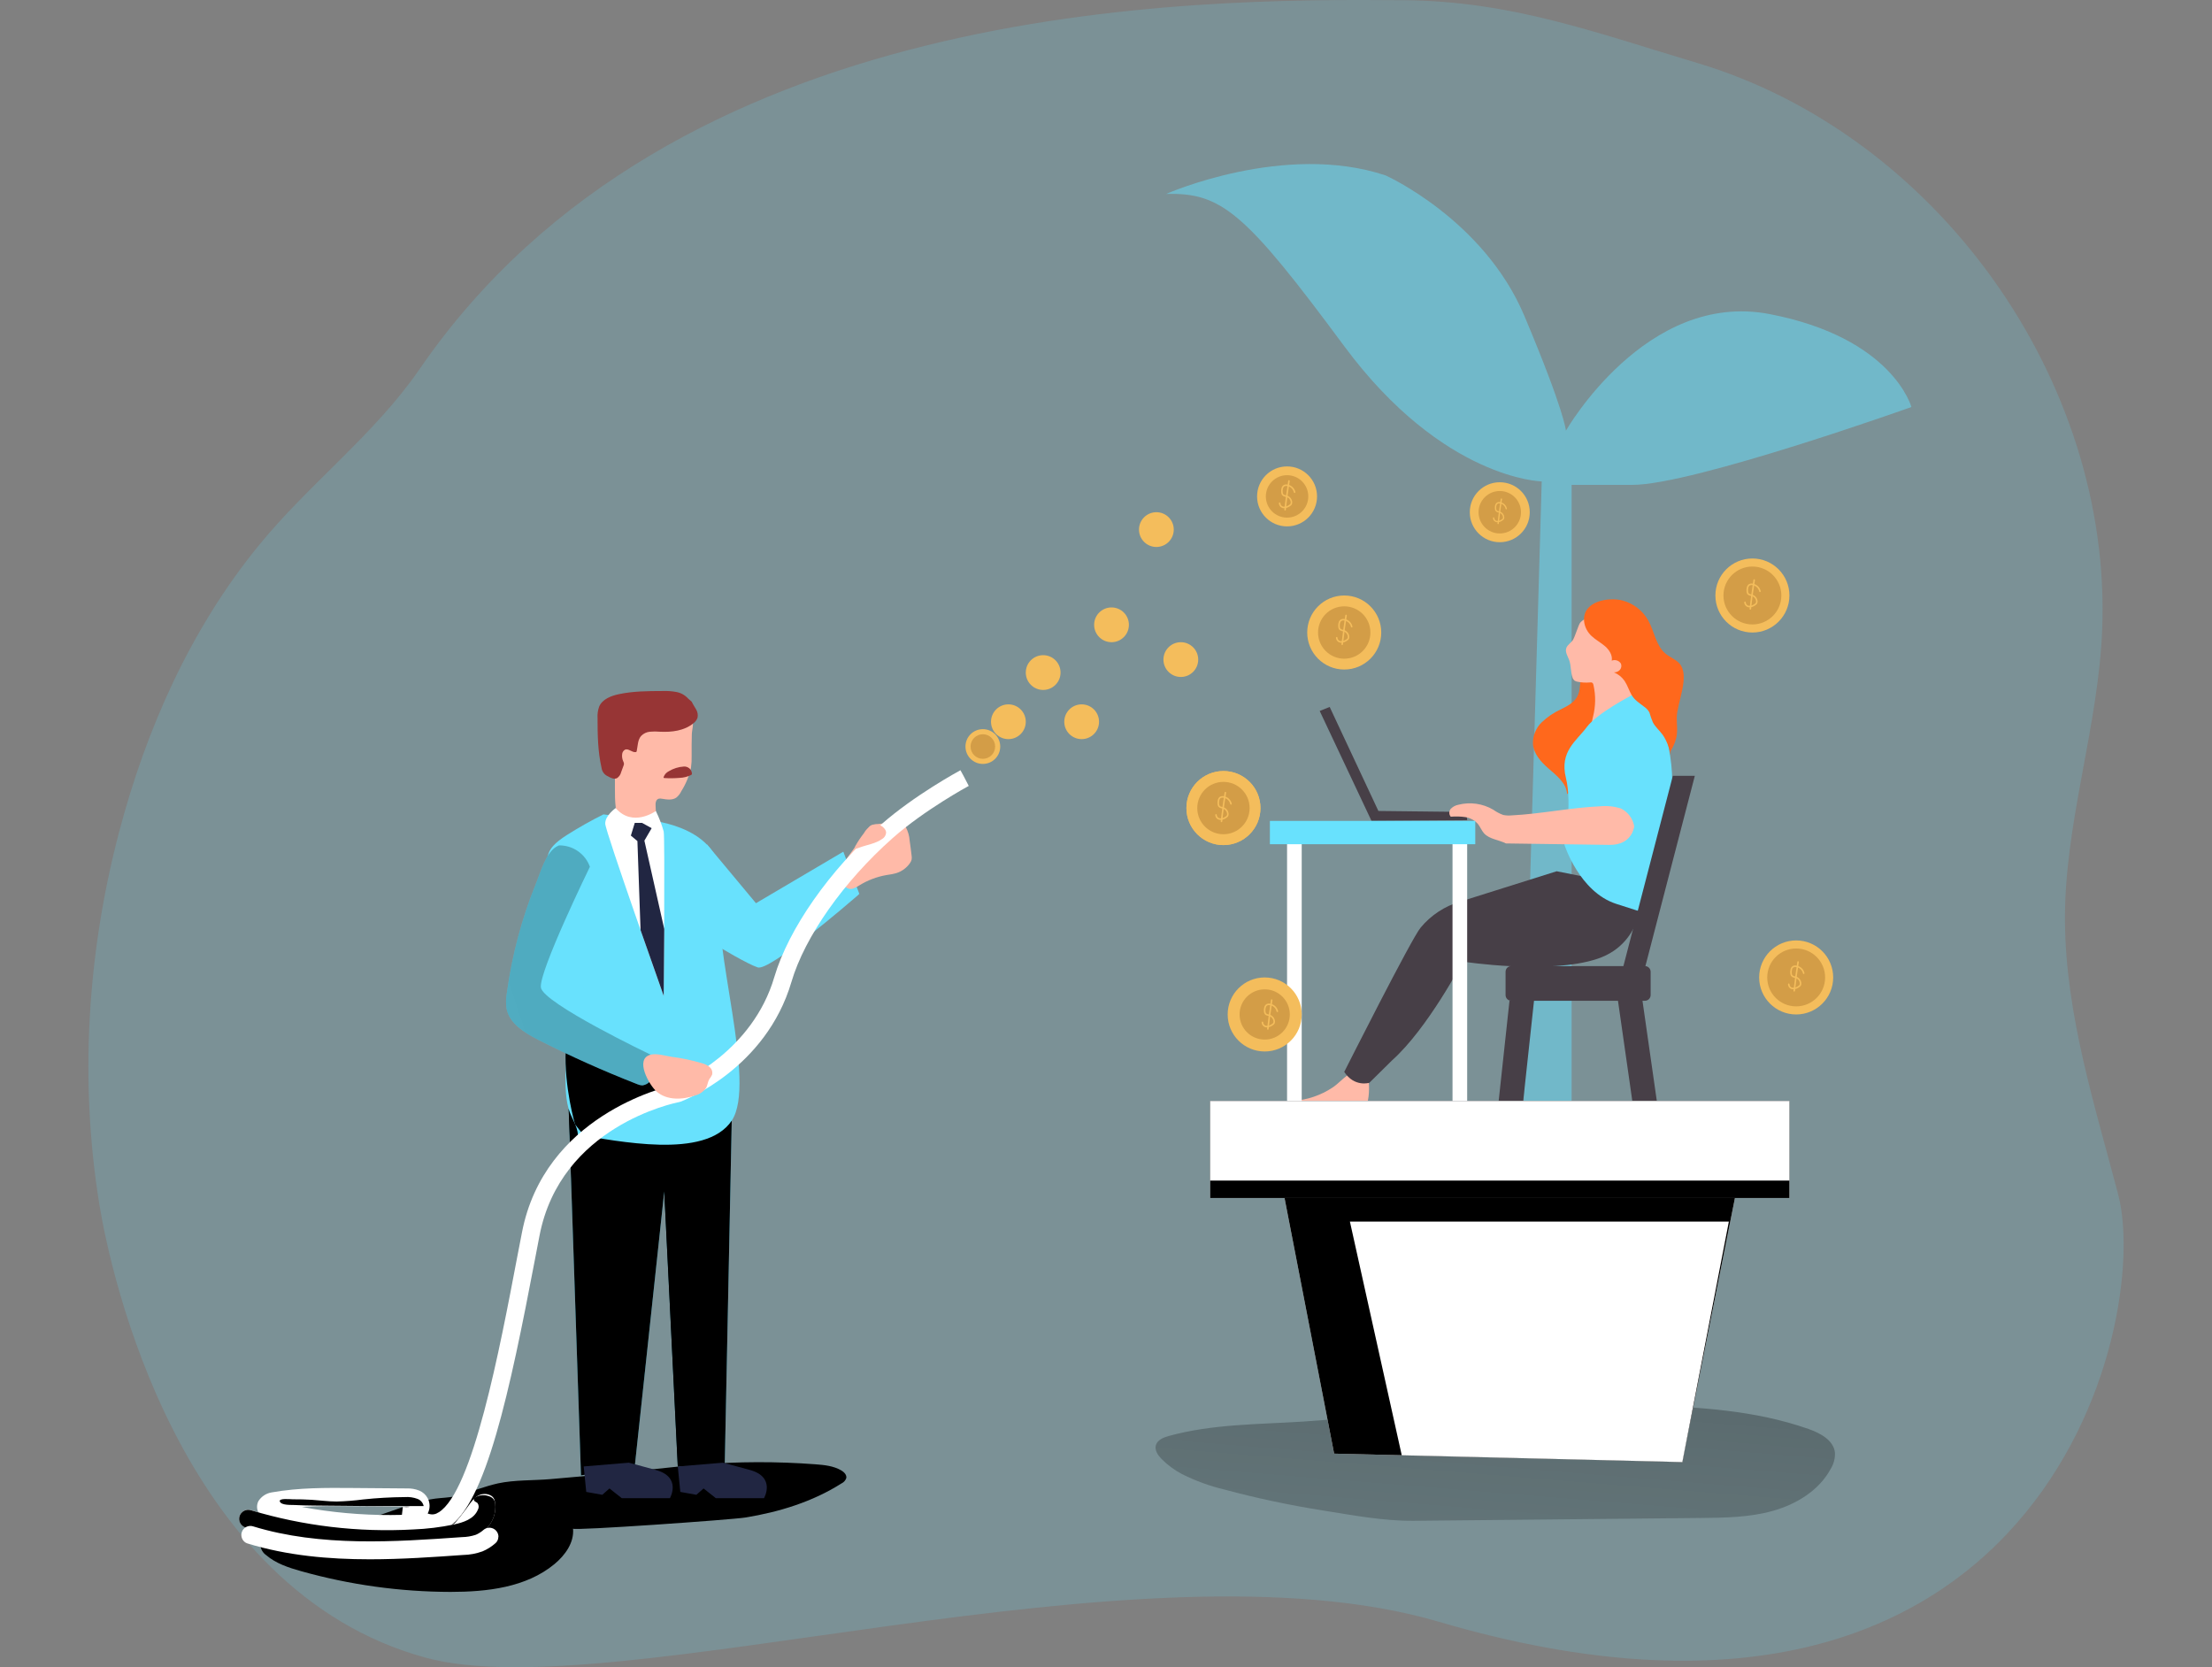 <svg
  width="800"
  height="603"
  viewBox="0 0 800 603"
  fill="none"
  xmlns="http://www.w3.org/2000/svg"
>
  <rect x="0" y="0" width="800" height="603" fill="#808080" stroke="none"/>
  <g clip-path="url(#clip0)">
    <path
      opacity="0.18"
      d="M35.936 435.617C39.95 460.297 64.453 575.096 153.956 599.515C221.729 617.981 411.84 554.617 520.257 586.492C738.321 650.595 778.265 478.492 766.077 432.01C757.589 399.604 747.11 367.104 746.829 333.269C746.547 297.818 758.945 263.066 760.3 227.417C763.72 137.205 700.336 48.641 613.847 22.772C576.832 11.699 546.573 0.407 507.932 0.073C429.523 -0.594 243.459 0.073 151.808 133.399C135.428 157.235 111.644 175.044 93.418 197.461C68.947 227.479 52.817 263.691 43.005 301.165C31.525 344.843 28.71 391.148 35.936 435.617Z"
      fill="#68E1FD"
    />
    <path
      d="M427.459 533.097C432.346 535.558 437.504 537.44 442.828 538.706C454.447 541.822 466.221 544.328 478.101 546.214C489.018 547.955 500.279 550.113 511.269 550.009L587.488 549.258L614.931 548.987C623.762 548.904 632.719 548.799 641.227 546.401C649.735 544.003 657.91 538.998 662.081 531.251C663.182 529.486 663.724 527.429 663.634 525.35C663.144 520.866 658.358 518.312 654.115 516.81C634.648 509.95 613.815 508.823 593.369 508.167C583.182 507.833 572.984 508.865 562.766 508.896C551.693 508.896 540.62 508.667 529.547 509.105C510.122 509.887 490.843 512.879 471.449 514.11C455.11 515.152 438.501 514.986 422.725 519.323C420.765 519.865 418.554 520.762 418.023 522.722C417.553 524.505 418.763 526.267 420.035 527.591C422.213 529.796 424.717 531.653 427.459 533.097Z"
      fill="url(#paint0_linear)"
    />
    <path
      opacity="0.5"
      d="M501.144 63.447C501.144 63.447 536.595 79.337 551.286 114.193C565.978 149.05 566.332 155.765 566.332 155.765C566.332 155.765 595.297 105.018 639.934 113.578C684.571 122.138 691.286 147.204 691.286 147.204C691.286 147.204 612.376 175.356 590.386 175.356H568.397V398.154H551.078L557.584 174.105C557.584 174.105 521.914 173.49 486.161 125.194C450.408 76.897 441.848 69.557 421.724 70.151C421.724 70.151 464.474 51.216 501.144 63.447Z"
      fill="#68E1FD"
    />
    <path
      d="M162.871 541.438C160.483 541.751 158.043 541.793 155.666 542.262C147.825 543.805 140.484 547.162 132.821 549.352C122.123 552.407 110.925 553.126 99.914 554.795C97.38 555.18 94.221 556.307 94.169 558.871C94.238 559.578 94.461 560.262 94.821 560.874C95.181 561.486 95.67 562.013 96.254 562.417C99.799 565.461 104.398 566.963 108.902 568.224C126.479 573.157 144.645 575.679 162.902 575.721C176.165 575.721 190.314 574.115 200.532 565.659C204.4 562.458 207.705 557.85 207.247 552.845C207.32 553.669 264.594 549.623 269.578 548.82C281.808 546.829 293.903 543.117 304.361 536.475C304.755 536.288 305.108 536.025 305.399 535.701C305.691 535.377 305.916 534.999 306.061 534.588C306.311 533.41 305.258 532.356 304.205 531.752C301.431 530.146 298.126 529.812 294.935 529.573C280.885 528.509 266.772 528.551 252.728 529.698C247.515 530.125 242.207 530.74 236.952 531.272C224.322 532.628 211.688 533.847 199.051 534.932C192.92 535.464 186.091 535.172 180.085 536.475C175.476 537.518 170.784 539.311 166.228 540.74C165.131 541.067 164.007 541.3 162.871 541.438Z"
      fill="url(#paint1_linear)"
    />
    <path
      d="M264.646 405.213L262.102 530.344H245.127L240.237 430.894L229.57 530.344L210.124 533.597L205.672 401.105L264.646 405.213Z"
      fill="#68E1FD"
    />
    <path
      d="M264.646 405.213L262.102 530.344H245.127L240.237 430.894L229.57 530.344L210.124 533.597L205.672 401.105L264.646 405.213Z"
      fill="url(#paint2_linear)"
    />
    <path
      d="M221.75 528.394V412.408L205.672 401.105L211.094 530.344L221.75 528.394Z"
      fill="url(#paint3_linear)"
    />
    <path
      d="M310.794 323.29C310.794 323.29 310.669 323.405 310.429 323.593C310.429 323.593 310.429 323.593 310.429 323.645C306.801 326.773 278.315 351.307 274.04 349.868C270.37 348.659 260.704 342.903 257.055 340.661L255.627 339.796V305.315L273.404 326.648L304.997 308.015L310.794 323.29Z"
      fill="#68E1FD"
    />
    <path
      d="M310.429 323.593C310.429 323.593 310.429 323.593 310.429 323.645C306.801 326.773 278.315 351.307 274.04 349.868C270.37 348.659 260.704 342.903 257.055 340.661C256.878 339.279 256.819 337.883 256.878 336.491C256.93 333.436 255.835 326.064 260.506 327.826C264.312 329.307 267.065 334.218 270.797 336.084C272.007 337.158 273.503 337.857 275.104 338.096C277.71 338.253 279.785 336.147 281.589 334.301C287.95 327.775 295.403 322.412 303.61 318.453C303.976 318.245 304.389 318.137 304.809 318.14C305.273 318.266 305.683 318.541 305.977 318.922C307.458 320.444 308.949 322.029 310.429 323.593Z"
      fill="url(#paint4_linear)"
    />
    <path
      d="M218.247 294.523C213.716 296.787 209.304 299.278 205.026 301.989C195.944 307.807 197.581 310.497 199.249 320.527C202.807 341.969 204.586 363.668 204.567 385.402C204.567 390.522 204.223 396.142 205.672 401.105C206.611 404.348 208.8 407.048 209.03 410.489C223.033 412.418 255.053 419.623 264.646 405.276C273.811 391.512 257.347 342.601 260.36 320.903C263.374 299.205 235.336 296.734 235.336 296.734L218.247 294.523Z"
      fill="#68E1FD"
    />
    <path
      d="M237.526 394.818L212.147 411.938L207.977 406.642C207.977 406.642 203.973 393.181 204.588 379.532C205.203 365.884 204.525 370.763 204.525 370.763L240.237 393.379L237.526 394.818Z"
      fill="url(#paint5_linear)"
    />
    <path
      d="M250.142 273.357C250.183 274.8 250.103 276.244 249.902 277.674C249.236 280.665 248.058 283.519 246.42 286.109C246.004 287.014 245.387 287.813 244.616 288.444C243.146 289.487 241.154 289.153 239.403 288.872C238.992 288.767 238.562 288.767 238.151 288.872C237.109 289.247 237.025 290.603 237.109 291.677L237.369 296.65C237.481 297.333 237.364 298.033 237.036 298.642C236.695 299.054 236.237 299.353 235.722 299.497C233.885 300.102 231.917 300.195 230.031 299.767C228.144 299.339 226.41 298.406 225.014 297.067C224.31 296.432 223.739 295.663 223.335 294.805C223.002 293.978 222.792 293.107 222.709 292.219C222.115 287.464 222.605 282.647 222.272 277.861C222 273.889 221.156 269.874 221.917 265.975C222.305 263.853 223.207 261.858 224.545 260.165C225.883 258.473 227.616 257.135 229.591 256.268C233.553 254.662 238.068 255.381 242.176 256.549C244.159 257.109 246.111 257.77 248.026 258.53C248.962 258.783 249.772 259.373 250.299 260.188C251.049 261.71 250.236 263.931 250.205 265.568C250.1 268.175 250.153 270.771 250.142 273.357Z"
      fill="#FFBAA8"
    />
    <path
      d="M250.173 253.776C250.601 254.745 251.216 255.59 251.737 256.528C252.298 257.438 252.488 258.527 252.269 259.573C251.978 260.383 251.451 261.087 250.757 261.596C247.473 264.296 242.927 264.849 238.683 264.63C237.476 264.515 236.261 264.515 235.055 264.63C233.836 264.739 232.698 265.288 231.854 266.173C230.602 267.622 230.675 269.739 230.279 271.616C230.27 271.734 230.218 271.845 230.133 271.929C230.065 271.974 229.986 272 229.904 272.002C228.559 272.179 227.297 270.584 226.046 271.115C225.743 271.29 225.488 271.538 225.306 271.837C225.124 272.136 225.02 272.476 225.003 272.825C224.909 273.656 225.035 274.498 225.368 275.265C225.533 275.561 225.636 275.888 225.671 276.224C225.655 276.454 225.602 276.679 225.514 276.892L224.649 279.248C224.441 280.132 223.909 280.906 223.158 281.417C222.115 281.928 220.906 281.365 219.915 280.781C219.278 280.517 218.723 280.088 218.307 279.538C217.891 278.988 217.629 278.338 217.548 277.653C216.214 271.783 216.109 265.714 216.12 259.698C216.023 258.282 216.222 256.862 216.704 255.527C217.851 252.869 220.927 251.68 223.752 251.065C228.966 249.949 234.325 249.928 239.642 249.907C241.312 249.842 242.983 249.961 244.626 250.262C246.279 250.568 247.783 251.415 248.901 252.67"
      fill="#973535"
    />
    <path
      d="M241.895 278.914C241.021 279.338 240.347 280.086 240.018 281C239.997 281.044 239.987 281.092 239.987 281.141C239.987 281.189 239.997 281.237 240.018 281.281C240.053 281.316 240.096 281.344 240.143 281.362C240.189 281.379 240.239 281.388 240.289 281.386C242.116 281.5 243.949 281.479 245.773 281.323C247.221 281.271 248.642 280.916 249.944 280.28C250.044 280.238 250.13 280.17 250.194 280.082C250.236 279.994 250.257 279.898 250.257 279.801C250.236 279.436 250.142 279.078 249.981 278.75C249.82 278.422 249.595 278.129 249.319 277.889C249.043 277.649 248.722 277.467 248.374 277.353C248.027 277.239 247.66 277.196 247.296 277.225C245.386 277.347 243.534 277.927 241.895 278.914Z"
      fill="#973535"
    />
    <path
      d="M222.668 292.24C222.668 292.24 218.789 294.961 218.893 297.912C218.998 300.863 240.039 360.17 240.039 360.17C240.039 360.17 240.518 303.417 240.039 300.738C239.323 298.176 238.37 295.687 237.192 293.303C237.192 293.303 228.83 299.403 222.668 292.24Z"
      fill="white"
    />
    <path
      d="M229.57 297.61L228.163 302.197L230.53 304.178L231.666 336.376L240.039 360.17L240.237 335.969L233.053 304.022L235.68 299.518L232.219 297.61H229.57Z"
      fill="#212642"
    />
    <path
      d="M305.122 319.12C304.706 317.475 304.656 315.759 304.975 314.093C305.293 312.426 305.974 310.85 306.968 309.475L311.305 303.459C312.046 302.416 312.827 301.374 313.537 300.331C314.016 299.622 314.235 298.913 315.059 298.485C315.596 298.249 316.172 298.114 316.758 298.089L319.751 297.776C319.995 297.729 320.247 297.729 320.491 297.776C320.747 297.883 320.963 298.067 321.109 298.302C321.255 298.538 321.323 298.814 321.304 299.09C321.242 299.634 321.068 300.16 320.794 300.633C322.428 299.597 324.248 298.889 326.153 298.548C326.42 298.48 326.699 298.48 326.966 298.548C327.255 298.687 327.49 298.918 327.633 299.205C328.41 300.694 328.871 302.326 328.989 304.001C329.239 305.826 329.5 307.64 329.698 309.475C329.771 309.941 329.771 310.416 329.698 310.883C329.57 311.378 329.343 311.843 329.031 312.249C327.838 313.915 326.137 315.148 324.182 315.762C322.98 316.086 321.757 316.327 320.522 316.482C317.103 317.09 313.827 318.335 310.867 320.152C310.149 320.647 309.371 321.05 308.553 321.351C308.139 321.492 307.698 321.532 307.266 321.467C306.834 321.401 306.424 321.233 306.071 320.976C305.565 320.474 305.233 319.824 305.122 319.12Z"
      fill="#FFBAA8"
    />
    <path
      d="M245.137 381.336C242.651 384.473 239.834 387.333 236.733 389.865C236.097 390.386 235.451 390.908 234.794 391.387C234.104 392.01 233.243 392.413 232.323 392.545C231.692 392.518 231.072 392.369 230.498 392.107C218.257 387.331 206.225 381.941 194.516 375.977C189.615 373.453 184.225 370.148 183.182 364.747C182.925 362.861 182.97 360.946 183.317 359.075C185.169 345.384 188.75 331.983 193.973 319.193C195.454 315.564 197.3 308.589 201.168 306.243L201.616 306.003L202.169 305.742C207.382 303.855 211.918 309.068 213.346 313.479C215.369 319.735 214.389 326.554 212.762 332.914C211.136 339.275 208.852 345.51 208.289 352.068C208.142 352.966 208.232 353.886 208.55 354.738C209.044 355.565 209.735 356.256 210.562 356.75C222.101 364.952 233.626 373.148 245.137 381.336Z"
      fill="#68E1FD"
    />
    <path
      d="M348.497 280.645L347.361 278.56C346.693 278.935 330.678 287.589 318.635 298.235C299.982 314.782 285.218 335.886 280.056 353.319C272.153 380.252 246.691 391.262 244.157 392.305C239.882 393.233 196.862 403.701 188.771 445.763L187.123 454.271C180.7 488.126 170.972 539.259 158.658 546.954C158.648 546.958 158.638 546.961 158.627 546.961C158.616 546.961 158.605 546.958 158.596 546.954C158.128 547.293 157.59 547.524 157.022 547.629C156.454 547.733 155.869 547.709 155.311 547.559L154.769 547.402H154.665C155.125 546.543 155.365 545.583 155.365 544.608C155.365 543.633 155.125 542.673 154.665 541.813C154.011 540.598 152.963 539.642 151.693 539.102C150.243 538.521 148.688 538.248 147.126 538.3L127.503 538.143C117.942 538.06 108.068 537.997 98.308 539.728C97.327 539.876 96.389 540.231 95.557 540.77C94.724 541.31 94.016 542.021 93.481 542.856C93.17 543.446 92.996 544.097 92.971 544.763C92.945 545.429 93.07 546.092 93.335 546.704L93.94 548.153L95.483 548.57C98.475 549.373 101.478 550.071 104.471 550.655L104.909 550.76C116.681 553.187 128.673 554.396 140.693 554.367C145.128 554.367 149.608 554.214 154.133 553.908C156.87 554.47 159.719 553.927 162.057 552.397C175.675 543.878 184.339 503.391 193.483 455.428L195.11 446.941C202.732 407.267 243.917 398.905 245.659 398.561L246.201 398.404C247.442 397.946 277.012 386.487 286.239 355.102C291.067 338.753 305.091 318.817 322.879 303.063C334.348 292.918 350.218 284.295 350.364 284.232L348.497 280.645ZM127.514 544.712L147.116 544.868C147.51 544.862 147.903 544.883 148.294 544.931C147.439 545.082 146.564 545.082 145.708 544.931L145.635 545.536L145.354 547.861C134.612 548.143 123.868 547.424 113.26 545.713C111.894 545.494 110.529 545.254 109.184 544.994C115.283 544.566 121.435 544.67 127.514 544.712Z"
      fill="white"
    />
    <path
      d="M348.497 280.645C343.482 283.492 331.533 290.634 322.086 299.017C303.464 315.543 288.669 336.647 283.508 354.101C275.583 381.013 250.142 392.044 247.608 393.066C243.334 393.994 200.292 404.462 192.222 446.524L190.595 455.032C187.113 473.362 183.651 491.734 178.928 509.793C176.963 517.764 174.476 525.598 171.483 533.243C169.575 537.914 167.229 543.899 163.048 547.048C159.816 549.488 154.185 550.092 150.233 550.697C145.403 551.415 140.518 551.712 135.636 551.583C126.486 551.212 117.38 550.121 108.401 548.32C104.94 547.694 101.395 547.006 98.361 545.192C98.127 545 97.857 544.859 97.566 544.778C97.275 544.697 96.97 544.678 96.671 544.723C95.733 545.035 96.671 546.954 96.87 547.507L97.495 548.956L99.017 549.352C100.863 549.832 102.709 550.311 104.554 550.718L104.992 550.822C116.765 553.249 128.756 554.458 140.776 554.43C145.211 554.43 149.691 554.277 154.216 553.971C156.954 554.533 159.803 553.99 162.141 552.459C175.758 543.941 184.423 503.454 193.567 455.491L195.193 447.003C202.815 407.33 244.001 398.968 245.742 398.624L246.284 398.467C247.525 398.008 277.095 386.549 286.323 355.165C291.15 338.816 305.174 318.88 322.962 303.125C334.432 292.98 350.301 284.357 350.447 284.295L348.497 280.645ZM149.159 545.734L148.836 548.664C136.701 549.005 124.565 548.044 112.635 545.797H113.26C119.172 545.432 125.147 545.473 130.986 545.515L145.656 545.619H150.609C151.109 545.619 151.485 545.619 151.787 545.682C150.921 545.853 150.032 545.871 149.159 545.734Z"
      fill="url(#paint6_linear)"
    />
    <path
      d="M139.901 559.904C122.595 559.905 105.383 557.375 88.81 552.396C88.399 552.273 88.017 552.069 87.684 551.797C87.352 551.526 87.077 551.191 86.874 550.813C86.671 550.435 86.545 550.021 86.502 549.594C86.46 549.167 86.501 548.736 86.625 548.325C86.749 547.914 86.953 547.532 87.225 547.2C87.496 546.868 87.831 546.592 88.209 546.389C88.587 546.187 89.001 546.06 89.428 546.017C89.855 545.975 90.286 546.017 90.697 546.14C109.719 551.851 129.59 554.208 149.42 553.106C153.097 552.931 156.762 552.562 160.399 552C161.192 551.875 161.974 551.729 162.756 551.573C163.128 551.566 163.495 551.476 163.828 551.31C164.162 551.144 164.455 550.906 164.685 550.613C165.999 549.081 167.25 547.486 168.449 545.88L169.314 544.702C170.482 543.054 171.723 541.282 173.621 540.583C175.518 539.884 178.375 540.447 178.896 542.668C178.992 543.077 179.062 543.492 179.105 543.909C179.244 545.363 179.092 546.829 178.659 548.224C178.226 549.618 177.52 550.913 176.582 552.032C173.6 555.524 169.137 556.88 165.582 557.662C160.375 558.749 155.089 559.408 149.775 559.633C146.466 559.806 143.175 559.897 139.901 559.904Z"
      fill="white"
    />
    <path
      d="M139.901 559.935C122.595 559.936 105.383 557.407 88.81 552.428C88.399 552.304 88.017 552.1 87.684 551.829C87.352 551.557 87.077 551.223 86.874 550.845C86.671 550.466 86.545 550.052 86.502 549.625C86.46 549.198 86.501 548.767 86.625 548.356C86.749 547.946 86.953 547.563 87.225 547.231C87.496 546.899 87.831 546.624 88.209 546.421C88.587 546.218 89.001 546.092 89.428 546.049C89.855 546.006 90.286 546.048 90.697 546.172C109.719 551.883 129.59 554.239 149.42 553.137C154.383 552.946 159.322 552.343 164.184 551.333C167.521 550.603 171.379 549.425 172.818 546.026C173.034 545.655 173.139 545.23 173.12 544.801C173.102 544.372 172.961 543.958 172.713 543.607C172.451 543.399 172.168 543.217 171.869 543.065C171.723 542.981 171.599 542.864 171.508 542.722C171.418 542.581 171.362 542.419 171.348 542.252C171.348 541.887 171.702 541.626 172.015 541.449C173.289 540.754 174.778 540.564 176.186 540.917C177.948 541.344 178.938 542.137 179.126 543.941C179.267 545.394 179.116 546.861 178.683 548.256C178.249 549.651 177.542 550.945 176.603 552.063C173.621 555.556 169.158 556.911 165.602 557.693C160.398 558.79 155.11 559.45 149.796 559.664C146.473 559.838 143.175 559.928 139.901 559.935Z"
      fill="url(#paint7_linear)"
    />
    <path
      d="M180.231 555.764C180.229 556.042 180.194 556.319 180.127 556.588C179.962 557.222 179.596 557.785 179.084 558.194C177.72 559.391 176.17 560.359 174.496 561.061C172.241 561.878 169.867 562.318 167.469 562.365C156.667 563.126 145.27 563.929 133.718 563.929C118.912 563.929 103.866 562.604 89.487 558.194C89.275 558.135 89.071 558.047 88.883 557.933C88.271 557.57 87.796 557.016 87.528 556.357C87.26 555.699 87.214 554.97 87.398 554.283C87.583 553.596 87.986 552.988 88.548 552.552C89.109 552.115 89.798 551.874 90.509 551.865C90.863 551.858 91.216 551.91 91.552 552.021C115.95 559.508 143.029 557.599 167.052 555.91C168.771 555.886 170.477 555.598 172.109 555.055C173.112 554.62 174.041 554.028 174.861 553.304C175.337 552.894 175.92 552.629 176.542 552.542C177.164 552.454 177.798 552.547 178.368 552.81C178.939 553.072 179.421 553.494 179.759 554.023C180.097 554.552 180.275 555.168 180.273 555.796L180.231 555.764Z"
      fill="white"
    />
    <path
      d="M180.127 556.588C179.962 557.222 179.596 557.785 179.084 558.194C177.72 559.391 176.17 560.359 174.496 561.061C172.241 561.878 169.867 562.318 167.469 562.364C156.667 563.126 145.27 563.928 133.718 563.928C118.912 563.928 103.866 562.604 89.487 558.194C89.275 558.135 89.071 558.047 88.883 557.933L88.945 557.704C89.157 557.06 89.568 556.499 90.119 556.104C90.67 555.709 91.333 555.498 92.011 555.504C92.365 555.493 92.718 555.546 93.053 555.66C117.462 563.146 144.561 561.238 168.584 559.549C170.304 559.523 172.009 559.235 173.641 558.694C174.637 558.255 175.558 557.664 176.373 556.943C176.89 556.512 177.525 556.248 178.195 556.184C178.865 556.121 179.538 556.262 180.127 556.588Z"
      fill="url(#paint8_linear)"
    />
    <path
      d="M608.446 528.77L482.501 525.715L459.271 405.943H632.907L608.446 528.77Z"
      fill="white"
    />
    <path
      d="M608.446 528.77L482.501 525.715L459.271 405.943H632.907L608.446 528.77Z"
      fill="url(#paint9_linear)"
    />
    <path
      d="M608.446 528.77L506.962 526.309L488.215 441.801H625.264L608.446 528.77Z"
      fill="white"
    />
    <path
      d="M564.674 256.445C562.039 257.641 559.624 259.273 557.532 261.272C556.499 262.283 555.688 263.497 555.15 264.838C554.611 266.179 554.357 267.617 554.404 269.061C554.675 272.554 557.188 275.442 559.826 277.747C562.86 280.395 566.53 283.179 566.77 287.193C568.939 285.598 570.889 283.711 573.12 282.188C577.03 279.53 581.618 278.101 585.913 276.131C590.209 274.16 594.453 271.397 596.497 267.143C597.594 264.458 598.225 261.605 598.363 258.707C598.808 255.6 598.892 252.451 598.613 249.323C598.321 246.177 596.946 243.229 594.724 240.982C593.082 239.607 591.217 238.524 589.208 237.781C587.298 236.86 585.24 236.285 583.129 236.082C578.667 235.883 573.745 239.616 572.15 243.776C571.274 246.122 571.691 248.792 570.816 251.075C569.783 253.89 567.124 255.215 564.674 256.445Z"
      fill="#FF681C"
    />
    <path
      d="M467.602 398.154C466.755 398.145 465.913 398.275 465.11 398.54C464.709 398.677 464.356 398.925 464.092 399.256C463.828 399.586 463.663 399.986 463.619 400.406C463.65 400.82 463.785 401.219 464.011 401.567C464.237 401.915 464.547 402.2 464.911 402.398C465.6 402.846 466.402 403.117 467.091 403.566C467.675 404.059 468.303 404.499 468.967 404.879C470.157 405.225 471.425 405.177 472.586 404.744C477.983 403.43 483.571 403.077 489.091 403.701C489.627 403.774 490.171 403.774 490.707 403.701C492.323 403.451 493.408 401.908 494.012 400.396C495.305 397.122 495.243 393.483 494.961 389.969C494.965 389.579 494.868 389.195 494.68 388.854C494.471 388.57 494.19 388.347 493.866 388.207C488.653 385.621 485.775 390.793 481.928 393.316C477.655 396.149 472.717 397.817 467.602 398.154Z"
      fill="#FFBAA8"
    />
    <path
      d="M594.005 321.247C594.005 321.247 595.318 340.818 577.833 346.719C560.347 352.621 529.015 347.762 529.015 347.762C529.015 347.762 516.388 371.931 503.511 383.432L495.243 391.596C495.243 391.596 489.852 393.285 486.161 387.655C486.161 387.655 510.633 339.087 513.813 335.459C517.532 330.976 522.506 327.708 528.097 326.075C535.292 323.822 562.985 315.095 562.985 315.095L594.005 321.247Z"
      fill="#473F47"
    />
    <path
      d="M477.288 257.123L496.025 296.88L530.621 296.64L530.339 293.647L498.517 293.293L480.896 255.673L477.288 257.123Z"
      fill="#473F47"
    />
    <path
      d="M568.887 231.431C568.23 232.474 566.906 233.162 566.478 234.351C565.967 235.8 566.968 237.281 567.521 238.73C568.24 240.732 568.011 242.984 568.709 244.986C568.833 245.424 569.079 245.819 569.418 246.122C569.732 246.334 570.088 246.476 570.461 246.54C571.955 246.853 573.487 246.945 575.007 246.811C575.307 246.74 575.622 246.781 575.893 246.925C576.12 247.121 576.263 247.398 576.29 247.697C577.164 251.516 577.104 255.49 576.112 259.281C575.789 260.522 575.424 262.044 576.352 262.951C576.681 263.249 577.085 263.451 577.52 263.535C580.408 264.244 583.192 262.107 585.131 259.865C586.874 257.861 588.376 255.66 589.605 253.306C589.976 252.66 590.234 251.955 590.366 251.221C590.42 250.252 590.286 249.282 589.969 248.364C589.146 245.215 588.646 241.991 588.478 238.74C588.259 234.57 588.562 230.232 586.967 226.374C586.5 225.048 585.614 223.91 584.443 223.132C583.045 222.468 581.485 222.218 579.949 222.412C576.926 222.527 573.599 222.933 571.535 225.165C570.93 225.801 569.689 230.086 568.887 231.431Z"
      fill="#FFBAA8"
    />
    <path
      d="M590.105 251.471C590.105 251.471 577.593 257.926 573.891 262.941C570.19 267.956 563.955 271.741 566.332 281.323C568.709 290.905 565.8 305.523 565.8 305.523C565.8 305.523 571.212 322.561 584.495 326.877C597.779 331.194 594.161 329.807 594.161 329.807C594.161 329.807 601.241 298.235 603.993 289.435C606.746 280.635 602.263 250.064 590.105 251.471Z"
      fill="#68E1FD"
    />
    <path
      d="M572.911 224.727C573.15 226.782 574.129 228.679 575.664 230.065C577.134 231.452 578.969 232.39 580.492 233.715C582.014 235.039 583.255 236.989 582.911 238.928C583.496 238.686 584.148 238.659 584.752 238.849C585.357 239.04 585.875 239.437 586.216 239.971C586.377 240.346 586.429 240.76 586.366 241.163C586.303 241.567 586.129 241.945 585.861 242.254C585.588 242.557 585.25 242.795 584.873 242.952C584.497 243.109 584.09 243.18 583.682 243.161C585.259 243.798 586.612 244.886 587.571 246.289C588.614 247.864 589.156 249.751 590.126 251.388C591.169 253.213 592.972 254.307 594.588 255.559C595.391 256.087 596.053 256.802 596.517 257.644C596.875 258.9 597.311 260.133 597.821 261.335C598.759 263.003 600.271 264.275 601.387 265.829C602.846 267.914 604.348 271.793 604.212 274.295C604.129 273.401 604.129 272.5 604.212 271.605C604.525 271.063 604.828 270.563 605.109 269.968C605.594 268.991 605.969 267.963 606.225 266.903C606.819 264.453 606.412 262.034 606.423 259.604C606.423 254.391 611.376 244.465 607.403 239.971C606.027 238.428 603.952 237.719 602.367 236.394C598.853 233.496 598.353 228.376 596.111 224.393C595.131 222.643 593.812 221.105 592.231 219.87C590.65 218.635 588.839 217.727 586.904 217.199C581.68 215.812 572.234 217.439 572.911 224.727Z"
      fill="#FF681C"
    />
    <path
      d="M585.298 267.893C585.298 267.893 577.426 289.185 575.914 290.738C574.402 292.292 591.075 301.707 591.075 301.707C591.075 301.707 601.971 281.01 601.501 272.033C601.032 263.055 591.44 259.437 585.298 267.893Z"
      fill="#68E1FD"
    />
    <path
      d="M591.033 298.819C591.033 298.819 590.449 305.68 582.045 305.555C573.641 305.43 544.645 305.033 544.645 305.033C542.1 303.72 538.607 303.501 536.71 301.363C535.803 300.32 535.333 298.986 534.458 297.933C533.266 296.62 531.655 295.762 529.901 295.503C528.174 295.262 526.425 295.217 524.688 295.368C524.347 294.972 524.159 294.467 524.159 293.945C524.159 293.422 524.347 292.917 524.688 292.521C525.421 291.761 526.372 291.248 527.409 291.051C531.703 289.952 536.258 290.597 540.078 292.844C541.176 293.637 542.38 294.272 543.654 294.732C544.593 294.928 545.556 294.984 546.511 294.899C557.292 294.377 567.927 292.083 578.709 291.604C581.235 291.353 583.785 291.619 586.205 292.386C587.461 293.001 588.553 293.904 589.392 295.022C590.231 296.141 590.793 297.442 591.033 298.819Z"
      fill="#FFBAA8"
    />
    <path
      d="M594.912 349.389H546.573C545.433 349.389 544.509 350.313 544.509 351.453V359.867C544.509 361.008 545.433 361.932 546.573 361.932H594.912C596.052 361.932 596.976 361.008 596.976 359.867V351.453C596.976 350.313 596.052 349.389 594.912 349.389Z"
      fill="#473F47"
    />
    <path
      d="M554.8 361.921H545.927L541.496 402.95H550.369L554.8 361.921Z"
      fill="#473F47"
    />
    <path
      d="M594.025 361.921H585.163L591.033 402.95H599.896L594.025 361.921Z"
      fill="#473F47"
    />
    <path
      d="M612.96 280.572H605.005L587.05 349.691H595.006L612.96 280.572Z"
      fill="#473F47"
    />
    <path d="M647.17 398.165H437.666V433.261H647.17V398.165Z" fill="white" />
    <path
      d="M647.17 398.165H437.666V433.261H647.17V398.165Z"
      fill="url(#paint10_linear)"
    />
    <path d="M647.17 398.165H437.666V426.963H647.17V398.165Z" fill="white" />
    <path d="M470.782 301.103H465.485V398.165H470.782V301.103Z" fill="white" />
    <path
      d="M457.394 380.272C464.788 380.272 470.782 374.279 470.782 366.885C470.782 359.491 464.788 353.497 457.394 353.497C450 353.497 444.006 359.491 444.006 366.885C444.006 374.279 450 380.272 457.394 380.272Z"
      fill="#F4BD5C"
    />
    <path d="M530.621 301.103H525.324V398.165H530.621V301.103Z" fill="white" />
    <path
      d="M245.127 530.344L246.044 539.561L251.852 540.604L254.459 538.31L258.89 541.824H276.313C276.313 541.824 280.745 534.181 271.1 531.585L261.476 528.989L245.127 530.344Z"
      fill="#212642"
    />
    <path
      d="M211.105 530.344L212.022 539.561L217.83 540.604L220.426 538.31L224.868 541.824H242.28C242.28 541.824 246.712 534.181 237.067 531.585L227.443 528.989L211.105 530.344Z"
      fill="#212642"
    />
    <path
      d="M240.237 430.894L248.036 424.575L253.541 529.02L245.127 530.344L240.237 430.894Z"
      fill="url(#paint11_linear)"
    />
    <path
      d="M236.733 389.865C236.097 390.386 235.451 390.908 234.794 391.387C234.104 392.01 233.243 392.413 232.323 392.545C231.692 392.518 231.072 392.369 230.498 392.107C218.257 387.331 206.225 381.941 194.516 375.977C189.615 373.453 184.225 370.148 183.182 364.747C182.925 362.861 182.97 360.946 183.317 359.075C185.169 345.384 188.75 331.983 193.973 319.193C195.454 315.564 197.3 308.589 201.168 306.243L201.616 306.003L202.169 305.742C204.607 305.702 206.996 306.427 209.001 307.815C211.005 309.202 212.525 311.183 213.346 313.479C213.346 313.479 194.808 351.432 195.621 357.146C196.434 362.86 235.336 381.44 235.336 381.44L236.733 389.865Z"
      fill="url(#paint12_linear)"
    />
    <path
      d="M253.854 384.516C254.873 384.768 255.823 385.242 256.638 385.903C257.039 386.239 257.335 386.682 257.492 387.181C257.649 387.68 257.66 388.213 257.524 388.718C257.23 389.302 256.881 389.858 256.482 390.376C255.971 391.283 255.908 392.378 255.439 393.306C254.545 394.698 253.161 395.703 251.56 396.121C246.92 397.789 241.269 398.029 237.526 394.818C234.794 392.482 229.341 382.869 235.357 381.419C237.588 380.888 240.737 381.899 242.958 382.212C246.647 382.68 250.291 383.451 253.854 384.516Z"
      fill="#FFBAA8"
    />
    <path
      d="M319.021 303.428C319.458 303.176 319.822 302.815 320.076 302.38C320.33 301.945 320.466 301.45 320.47 300.946C320.424 300.624 320.31 300.315 320.137 300.039C319.632 299.221 318.846 298.616 317.927 298.336C317.007 298.055 316.017 298.12 315.142 298.517C313.997 299.217 313.055 300.206 312.41 301.384C311.27 302.822 310.251 304.353 309.366 305.961C308.751 307.359 309.908 306.889 310.919 306.504C313.568 305.513 316.696 305.106 319.021 303.428Z"
      fill="#FFBAA8"
    />
    <path
      d="M113.354 544.493C126.652 544.681 139.942 544.747 153.226 544.691C153.106 544.112 152.844 543.572 152.463 543.119C152.083 542.665 151.596 542.314 151.047 542.095C149.563 541.538 147.977 541.31 146.396 541.428C141.371 541.469 136.352 541.754 131.34 542.283C128.155 542.705 124.949 542.955 121.737 543.033C118.755 543.033 115.794 542.616 112.822 542.418C110.508 542.262 108.193 542.23 105.889 542.23C104.95 542.23 100.79 541.74 101.197 543.002C101.676 544.483 105.472 544.222 106.566 544.295C108.829 544.431 111.092 544.462 113.354 544.493Z"
      fill="url(#paint13_linear)"
    />
    <path d="M533.55 296.88H459.271V305.315H533.55V296.88Z" fill="#68E1FD" />
    <path
      d="M465.485 190.371C471.474 190.371 476.329 185.516 476.329 179.527C476.329 173.538 471.474 168.683 465.485 168.683C459.496 168.683 454.641 173.538 454.641 179.527C454.641 185.516 459.496 190.371 465.485 190.371Z"
      fill="#F4BD5C"
    />
    <path
      d="M542.413 196.095C548.402 196.095 553.257 191.24 553.257 185.251C553.257 179.263 548.402 174.408 542.413 174.408C536.424 174.408 531.569 179.263 531.569 185.251C531.569 191.24 536.424 196.095 542.413 196.095Z"
      fill="#F4BD5C"
    />
    <path
      d="M377.275 249.521C380.747 249.521 383.562 246.707 383.562 243.234C383.562 239.762 380.747 236.947 377.275 236.947C373.803 236.947 370.988 239.762 370.988 243.234C370.988 246.707 373.803 249.521 377.275 249.521Z"
      fill="#F4BD5C"
    />
    <path
      d="M355.462 276.276C358.935 276.276 361.75 273.462 361.75 269.989C361.75 266.517 358.935 263.702 355.462 263.702C351.99 263.702 349.175 266.517 349.175 269.989C349.175 273.462 351.99 276.276 355.462 276.276Z"
      fill="#F4BD5C"
    />
    <path
      d="M355.462 274.431C357.915 274.431 359.904 272.442 359.904 269.989C359.904 267.536 357.915 265.547 355.462 265.547C353.009 265.547 351.021 267.536 351.021 269.989C351.021 272.442 353.009 274.431 355.462 274.431Z"
      fill="#D39D47"
    />
    <path
      d="M364.7 267.309C368.173 267.309 370.988 264.495 370.988 261.022C370.988 257.55 368.173 254.735 364.7 254.735C361.228 254.735 358.413 257.55 358.413 261.022C358.413 264.495 361.228 267.309 364.7 267.309Z"
      fill="#F4BD5C"
    />
    <path
      d="M391.195 267.309C394.667 267.309 397.482 264.495 397.482 261.022C397.482 257.55 394.667 254.735 391.195 254.735C387.722 254.735 384.907 257.55 384.907 261.022C384.907 264.495 387.722 267.309 391.195 267.309Z"
      fill="#F4BD5C"
    />
    <path
      d="M401.997 232.255C405.469 232.255 408.284 229.44 408.284 225.968C408.284 222.495 405.469 219.68 401.997 219.68C398.524 219.68 395.709 222.495 395.709 225.968C395.709 229.44 398.524 232.255 401.997 232.255Z"
      fill="#F4BD5C"
    />
    <path
      d="M427.062 244.83C430.535 244.83 433.35 242.015 433.35 238.542C433.35 235.07 430.535 232.255 427.062 232.255C423.59 232.255 420.775 235.07 420.775 238.542C420.775 242.015 423.59 244.83 427.062 244.83Z"
      fill="#F4BD5C"
    />
    <path
      d="M418.221 197.816C421.693 197.816 424.508 195.001 424.508 191.528C424.508 188.056 421.693 185.241 418.221 185.241C414.748 185.241 411.933 188.056 411.933 191.528C411.933 195.001 414.748 197.816 418.221 197.816Z"
      fill="#F4BD5C"
    />
    <path
      d="M633.782 228.752C641.176 228.752 647.17 222.758 647.17 215.364C647.17 207.97 641.176 201.976 633.782 201.976C626.389 201.976 620.395 207.97 620.395 215.364C620.395 222.758 626.389 228.752 633.782 228.752Z"
      fill="#F4BD5C"
    />
    <path
      d="M633.782 225.832C639.564 225.832 644.251 221.145 644.251 215.364C644.251 209.582 639.564 204.895 633.782 204.895C628.001 204.895 623.314 209.582 623.314 215.364C623.314 221.145 628.001 225.832 633.782 225.832Z"
      fill="#D39D47"
    />
    <path
      d="M649.61 366.885C657.004 366.885 662.998 360.891 662.998 353.497C662.998 346.103 657.004 340.109 649.61 340.109C642.216 340.109 636.222 346.103 636.222 353.497C636.222 360.891 642.216 366.885 649.61 366.885Z"
      fill="#F4BD5C"
    />
    <path
      d="M486.161 242.139C493.555 242.139 499.549 236.145 499.549 228.752C499.549 221.358 493.555 215.364 486.161 215.364C478.767 215.364 472.773 221.358 472.773 228.752C472.773 236.145 478.767 242.139 486.161 242.139Z"
      fill="#F4BD5C"
    />
    <path
      d="M442.473 305.628C449.867 305.628 455.861 299.634 455.861 292.24C455.861 284.846 449.867 278.852 442.473 278.852C435.079 278.852 429.085 284.846 429.085 292.24C429.085 299.634 435.079 305.628 442.473 305.628Z"
      fill="#F4BD5C"
    />
    <path
      d="M442.473 305.628C449.867 305.628 455.861 299.634 455.861 292.24C455.861 284.846 449.867 278.852 442.473 278.852C435.079 278.852 429.085 284.846 429.085 292.24C429.085 299.634 435.079 305.628 442.473 305.628Z"
      fill="#F4BD5C"
    />
    <path
      d="M442.473 301.707C447.702 301.707 451.941 297.469 451.941 292.24C451.941 287.011 447.702 282.772 442.473 282.772C437.244 282.772 433.006 287.011 433.006 292.24C433.006 297.469 437.244 301.707 442.473 301.707Z"
      fill="#D39D47"
    />
    <path
      d="M486.161 238.219C491.39 238.219 495.629 233.98 495.629 228.752C495.629 223.523 491.39 219.284 486.161 219.284C480.932 219.284 476.694 223.523 476.694 228.752C476.694 233.98 480.932 238.219 486.161 238.219Z"
      fill="#D39D47"
    />
    <path
      d="M542.413 192.925C546.651 192.925 550.087 189.49 550.087 185.251C550.087 181.013 546.651 177.577 542.413 177.577C538.175 177.577 534.739 181.013 534.739 185.251C534.739 189.49 538.175 192.925 542.413 192.925Z"
      fill="#D39D47"
    />
    <path
      d="M465.485 187.201C469.723 187.201 473.159 183.765 473.159 179.527C473.159 175.289 469.723 171.853 465.485 171.853C461.247 171.853 457.811 175.289 457.811 179.527C457.811 183.765 461.247 187.201 465.485 187.201Z"
      fill="#D39D47"
    />
    <path
      d="M457.394 375.966C462.409 375.966 466.475 371.9 466.475 366.885C466.475 361.869 462.409 357.803 457.394 357.803C452.378 357.803 448.312 361.869 448.312 366.885C448.312 371.9 452.378 375.966 457.394 375.966Z"
      fill="#D39D47"
    />
    <path
      d="M486.818 222.579C486.286 226.03 485.827 229.492 485.421 233.006"
      stroke="#F4BD5C"
      stroke-width="0.55"
      stroke-miterlimit="10"
      stroke-linecap="round"
    />
    <path
      d="M488.862 226.645C488.718 225.986 488.371 225.387 487.87 224.935C487.369 224.482 486.738 224.198 486.067 224.122C485.845 224.088 485.619 224.1 485.402 224.158C485.185 224.215 484.982 224.317 484.806 224.456C484.578 224.7 484.423 225.004 484.357 225.332C484.248 225.814 484.227 226.312 484.295 226.802C484.315 227.043 484.394 227.275 484.524 227.479C484.879 227.959 485.567 227.97 486.13 228.157C486.585 228.322 486.981 228.62 487.266 229.012C487.55 229.404 487.71 229.873 487.725 230.357C487.731 230.566 487.688 230.773 487.6 230.962C487.479 231.138 487.323 231.288 487.141 231.4C486.521 231.905 485.741 232.175 484.941 232.161C484.546 232.138 484.174 231.968 483.898 231.684C483.622 231.4 483.462 231.024 483.45 230.628"
      stroke="#F4BD5C"
      stroke-width="0.55"
      stroke-miterlimit="10"
      stroke-linecap="round"
    />
    <path
      d="M542.997 180.497C542.545 183.437 542.153 186.381 541.819 189.328"
      stroke="#F4BD5C"
      stroke-width="0.466"
      stroke-miterlimit="10"
      stroke-linecap="round"
    />
    <path
      d="M544.759 183.958C544.637 183.397 544.342 182.888 543.915 182.503C543.489 182.118 542.953 181.876 542.382 181.811C542.198 181.786 542.011 181.799 541.833 181.847C541.654 181.896 541.486 181.979 541.339 182.092C541.141 182.3 541.007 182.56 540.953 182.843C540.858 183.253 540.84 183.677 540.901 184.094C540.915 184.299 540.983 184.498 541.099 184.667C541.391 185.074 541.975 185.085 542.455 185.241C542.839 185.384 543.173 185.638 543.414 185.97C543.655 186.302 543.793 186.697 543.81 187.107C543.819 187.284 543.784 187.459 543.706 187.618C543.607 187.771 543.475 187.899 543.32 187.994C542.795 188.425 542.133 188.654 541.454 188.64C541.115 188.627 540.795 188.484 540.558 188.242C540.322 187.999 540.187 187.675 540.182 187.337"
      stroke="#F4BD5C"
      stroke-width="0.466"
      stroke-miterlimit="10"
      stroke-linecap="round"
    />
    <path
      d="M634.429 209.775C633.897 213.226 633.386 216.698 633.032 220.202"
      stroke="#F4BD5C"
      stroke-width="0.55"
      stroke-miterlimit="10"
      stroke-linecap="round"
    />
    <path
      d="M636.514 213.852C636.37 213.192 636.024 212.594 635.522 212.141C635.021 211.689 634.391 211.404 633.72 211.328C633.499 211.293 633.272 211.303 633.055 211.358C632.838 211.414 632.635 211.514 632.458 211.652C632.231 211.901 632.076 212.207 632.01 212.538C631.895 213.02 631.874 213.519 631.947 214.008C631.965 214.25 632.044 214.483 632.177 214.686C632.531 215.166 633.219 215.176 633.782 215.364C634.24 215.526 634.637 215.823 634.922 216.216C635.207 216.609 635.366 217.079 635.378 217.564C635.386 217.77 635.34 217.976 635.242 218.158C635.129 218.339 634.975 218.493 634.794 218.606C634.171 219.108 633.393 219.377 632.594 219.368C632.2 219.342 631.829 219.171 631.553 218.888C631.278 218.605 631.117 218.23 631.103 217.835"
      stroke="#F4BD5C"
      stroke-width="0.55"
      stroke-miterlimit="10"
      stroke-linecap="round"
    />
    <path
      d="M649.61 363.965C655.392 363.965 660.079 359.278 660.079 353.497C660.079 347.715 655.392 343.028 649.61 343.028C643.829 343.028 639.142 347.715 639.142 353.497C639.142 359.278 643.829 363.965 649.61 363.965Z"
      fill="#D39D47"
    />
    <path
      d="M650.298 347.908C649.77 351.384 649.304 354.859 648.901 358.335"
      stroke="#F4BD5C"
      stroke-width="0.55"
      stroke-miterlimit="10"
      stroke-linecap="round"
    />
    <path
      d="M652.342 351.985C652.196 351.324 651.847 350.726 651.344 350.273C650.841 349.821 650.209 349.537 649.537 349.462C649.345 349.419 649.147 349.418 648.954 349.457C648.762 349.497 648.579 349.576 648.419 349.69C648.259 349.804 648.125 349.95 648.025 350.119C647.924 350.288 647.861 350.476 647.838 350.671C647.725 351.153 647.7 351.651 647.765 352.141C647.789 352.383 647.871 352.616 648.004 352.819C648.359 353.299 649.047 353.309 649.61 353.497C650.066 353.661 650.462 353.959 650.746 354.352C651.03 354.744 651.191 355.212 651.205 355.697C651.213 355.907 651.166 356.115 651.07 356.301C650.95 356.475 650.798 356.624 650.622 356.739C650 357.243 649.221 357.512 648.422 357.501C648.025 357.482 647.65 357.313 647.373 357.029C647.096 356.744 646.938 356.365 646.93 355.968"
      stroke="#F4BD5C"
      stroke-width="0.55"
      stroke-miterlimit="10"
      stroke-linecap="round"
    />
    <path
      d="M466.173 173.938C465.641 177.39 465.13 180.862 464.776 184.365"
      stroke="#F4BD5C"
      stroke-width="0.55"
      stroke-miterlimit="10"
      stroke-linecap="round"
    />
    <path
      d="M468.217 178.005C468.072 177.346 467.725 176.749 467.224 176.299C466.723 175.848 466.092 175.566 465.422 175.492C465.201 175.456 464.975 175.466 464.758 175.522C464.541 175.577 464.337 175.677 464.161 175.815C463.931 176.062 463.775 176.37 463.712 176.701C463.598 177.183 463.577 177.682 463.65 178.172C463.667 178.413 463.746 178.647 463.879 178.849C464.234 179.329 464.922 179.339 465.485 179.527C465.941 179.689 466.337 179.984 466.621 180.375C466.906 180.766 467.066 181.233 467.08 181.717C467.087 181.923 467.041 182.128 466.945 182.311C466.831 182.492 466.678 182.646 466.496 182.759C465.871 183.256 465.095 183.525 464.296 183.52C463.899 183.499 463.524 183.329 463.247 183.042C462.97 182.756 462.813 182.375 462.805 181.977"
      stroke="#F4BD5C"
      stroke-width="0.55"
      stroke-miterlimit="10"
      stroke-linecap="round"
    />
    <path
      d="M443.161 286.651C442.63 290.102 442.119 293.574 441.764 297.078"
      stroke="#F4BD5C"
      stroke-width="0.55"
      stroke-miterlimit="10"
      stroke-linecap="round"
    />
    <path
      d="M445.205 290.728C445.059 290.067 444.71 289.469 444.207 289.016C443.704 288.564 443.072 288.28 442.4 288.205C442.181 288.169 441.956 288.179 441.741 288.235C441.525 288.291 441.324 288.39 441.149 288.528C440.917 288.774 440.761 289.082 440.701 289.414C440.588 289.896 440.563 290.394 440.628 290.884C440.654 291.126 440.736 291.358 440.867 291.562C441.222 292.042 441.91 292.052 442.473 292.24C442.93 292.402 443.328 292.699 443.613 293.092C443.897 293.485 444.056 293.955 444.068 294.44C444.077 294.647 444.03 294.852 443.933 295.034C443.816 295.213 443.664 295.366 443.485 295.483C442.862 295.984 442.084 296.253 441.285 296.244C440.889 296.223 440.515 296.053 440.239 295.769C439.963 295.485 439.803 295.107 439.794 294.711"
      stroke="#F4BD5C"
      stroke-width="0.55"
      stroke-miterlimit="10"
      stroke-linecap="round"
    />
    <path
      d="M459.928 361.692C459.396 365.143 458.937 368.605 458.53 372.119"
      stroke="#F4BD5C"
      stroke-width="0.55"
      stroke-miterlimit="10"
      stroke-linecap="round"
    />
    <path
      d="M461.971 365.758C461.827 365.099 461.48 364.501 460.979 364.048C460.478 363.595 459.848 363.311 459.177 363.235C458.957 363.201 458.731 363.213 458.516 363.27C458.301 363.328 458.1 363.429 457.926 363.569C457.69 363.808 457.534 364.114 457.477 364.445C457.36 364.926 457.335 365.425 457.404 365.915C457.425 366.156 457.504 366.388 457.634 366.593C457.988 367.072 458.676 367.083 459.239 367.27C459.695 367.435 460.091 367.733 460.375 368.125C460.66 368.517 460.82 368.986 460.835 369.47C460.842 369.679 460.799 369.886 460.71 370.075C460.592 370.254 460.435 370.404 460.251 370.513C459.63 371.019 458.851 371.288 458.051 371.274C457.656 371.251 457.284 371.081 457.008 370.797C456.732 370.513 456.572 370.137 456.56 369.741"
      stroke="#F4BD5C"
      stroke-width="0.55"
      stroke-miterlimit="10"
      stroke-linecap="round"
    />
  </g>
  <defs>
    <linearGradient
      id="paint0_linear"
      x1="551.818"
      y1="390.136"
      x2="525.47"
      y2="713.416"
      gradientUnits="userSpaceOnUse"
    >
      <stop offset="0.01" />
      <stop offset="0.08" stop-opacity="0.69" />
      <stop offset="0.21" stop-opacity="0.32" />
      <stop offset="1" stop-opacity="0" />
    </linearGradient>
    <linearGradient
      id="paint1_linear"
      x1="40032.2"
      y1="20669"
      x2="39686.2"
      y2="33988.8"
      gradientUnits="userSpaceOnUse"
    >
      <stop offset="0.01" />
      <stop offset="0.08" stop-opacity="0.69" />
      <stop offset="0.21" stop-opacity="0.32" />
      <stop offset="1" stop-opacity="0" />
    </linearGradient>
    <linearGradient
      id="paint2_linear"
      x1="8557.49"
      y1="55684.8"
      x2="23516.9"
      y2="59643.6"
      gradientUnits="userSpaceOnUse"
    >
      <stop offset="0.01" />
      <stop offset="0.08" stop-opacity="0.69" />
      <stop offset="0.21" stop-opacity="0.32" />
      <stop offset="1" stop-opacity="0" />
    </linearGradient>
    <linearGradient
      id="paint3_linear"
      x1="3737.52"
      y1="52982"
      x2="783.056"
      y2="53297"
      gradientUnits="userSpaceOnUse"
    >
      <stop offset="0.01" />
      <stop offset="0.08" stop-opacity="0.69" />
      <stop offset="0.21" stop-opacity="0.32" />
      <stop offset="1" stop-opacity="0" />
    </linearGradient>
    <linearGradient
      id="paint4_linear"
      x1="14552.4"
      y1="12016.6"
      x2="14015.3"
      y2="9216.16"
      gradientUnits="userSpaceOnUse"
    >
      <stop offset="0.01" />
      <stop offset="0.08" stop-opacity="0.69" />
      <stop offset="0.21" stop-opacity="0.32" />
      <stop offset="1" stop-opacity="0" />
    </linearGradient>
    <linearGradient
      id="paint5_linear"
      x1="7545.37"
      y1="15638.2"
      x2="5710.85"
      y2="18964.2"
      gradientUnits="userSpaceOnUse"
    >
      <stop offset="0.01" />
      <stop offset="0.08" stop-opacity="0.69" />
      <stop offset="0.21" stop-opacity="0.32" />
      <stop offset="1" stop-opacity="0" />
    </linearGradient>
    <linearGradient
      id="paint6_linear"
      x1="71212.4"
      y1="137091"
      x2="21900.8"
      y2="89219"
      gradientUnits="userSpaceOnUse"
    >
      <stop offset="0.01" />
      <stop offset="0.08" stop-opacity="0.69" />
      <stop offset="0.21" stop-opacity="0.32" />
      <stop offset="1" stop-opacity="0" />
    </linearGradient>
    <linearGradient
      id="paint7_linear"
      x1="10372.4"
      y1="10576.7"
      x2="10370.9"
      y2="12115.9"
      gradientUnits="userSpaceOnUse"
    >
      <stop offset="0.01" />
      <stop offset="0.08" stop-opacity="0.69" />
      <stop offset="0.21" stop-opacity="0.32" />
      <stop offset="1" stop-opacity="0" />
    </linearGradient>
    <linearGradient
      id="paint8_linear"
      x1="10400.4"
      y1="5398.36"
      x2="10399.5"
      y2="4876.85"
      gradientUnits="userSpaceOnUse"
    >
      <stop offset="0.01" />
      <stop offset="0.08" stop-opacity="0.69" />
      <stop offset="0.21" stop-opacity="0.32" />
      <stop offset="1" stop-opacity="0" />
    </linearGradient>
    <linearGradient
      id="paint9_linear"
      x1="84542.5"
      y1="42156"
      x2="88733.5"
      y2="75295.2"
      gradientUnits="userSpaceOnUse"
    >
      <stop offset="0.01" />
      <stop offset="0.08" stop-opacity="0.69" />
      <stop offset="0.21" stop-opacity="0.32" />
      <stop offset="1" stop-opacity="0" />
    </linearGradient>
    <linearGradient
      id="paint10_linear"
      x1="102787"
      y1="12061.4"
      x2="102800"
      y2="17358.3"
      gradientUnits="userSpaceOnUse"
    >
      <stop offset="0.01" />
      <stop offset="0.08" stop-opacity="0.69" />
      <stop offset="0.21" stop-opacity="0.32" />
      <stop offset="1" stop-opacity="0" />
    </linearGradient>
    <linearGradient
      id="paint11_linear"
      x1="2657.66"
      y1="48283.8"
      x2="3689.45"
      y2="48313"
      gradientUnits="userSpaceOnUse"
    >
      <stop offset="0.01" />
      <stop offset="0.08" stop-opacity="0.69" />
      <stop offset="0.21" stop-opacity="0.32" />
      <stop offset="1" stop-opacity="0" />
    </linearGradient>
    <linearGradient
      id="paint12_linear"
      x1="13523.2"
      y1="28134.2"
      x2="4450.59"
      y2="31129.4"
      gradientUnits="userSpaceOnUse"
    >
      <stop offset="0.01" />
      <stop offset="0.08" stop-opacity="0.69" />
      <stop offset="0.21" stop-opacity="0.32" />
      <stop offset="1" stop-opacity="0" />
    </linearGradient>
    <linearGradient
      id="paint13_linear"
      x1="5568.21"
      y1="2276.78"
      x2="5568.49"
      y2="2392.53"
      gradientUnits="userSpaceOnUse"
    >
      <stop offset="0.01" />
      <stop offset="0.08" stop-opacity="0.69" />
      <stop offset="0.21" stop-opacity="0.32" />
      <stop offset="1" stop-opacity="0" />
    </linearGradient>
    <clipPath id="clip0">
      <rect width="800" height="602.956" fill="white" />
    </clipPath>
  </defs>
</svg>

